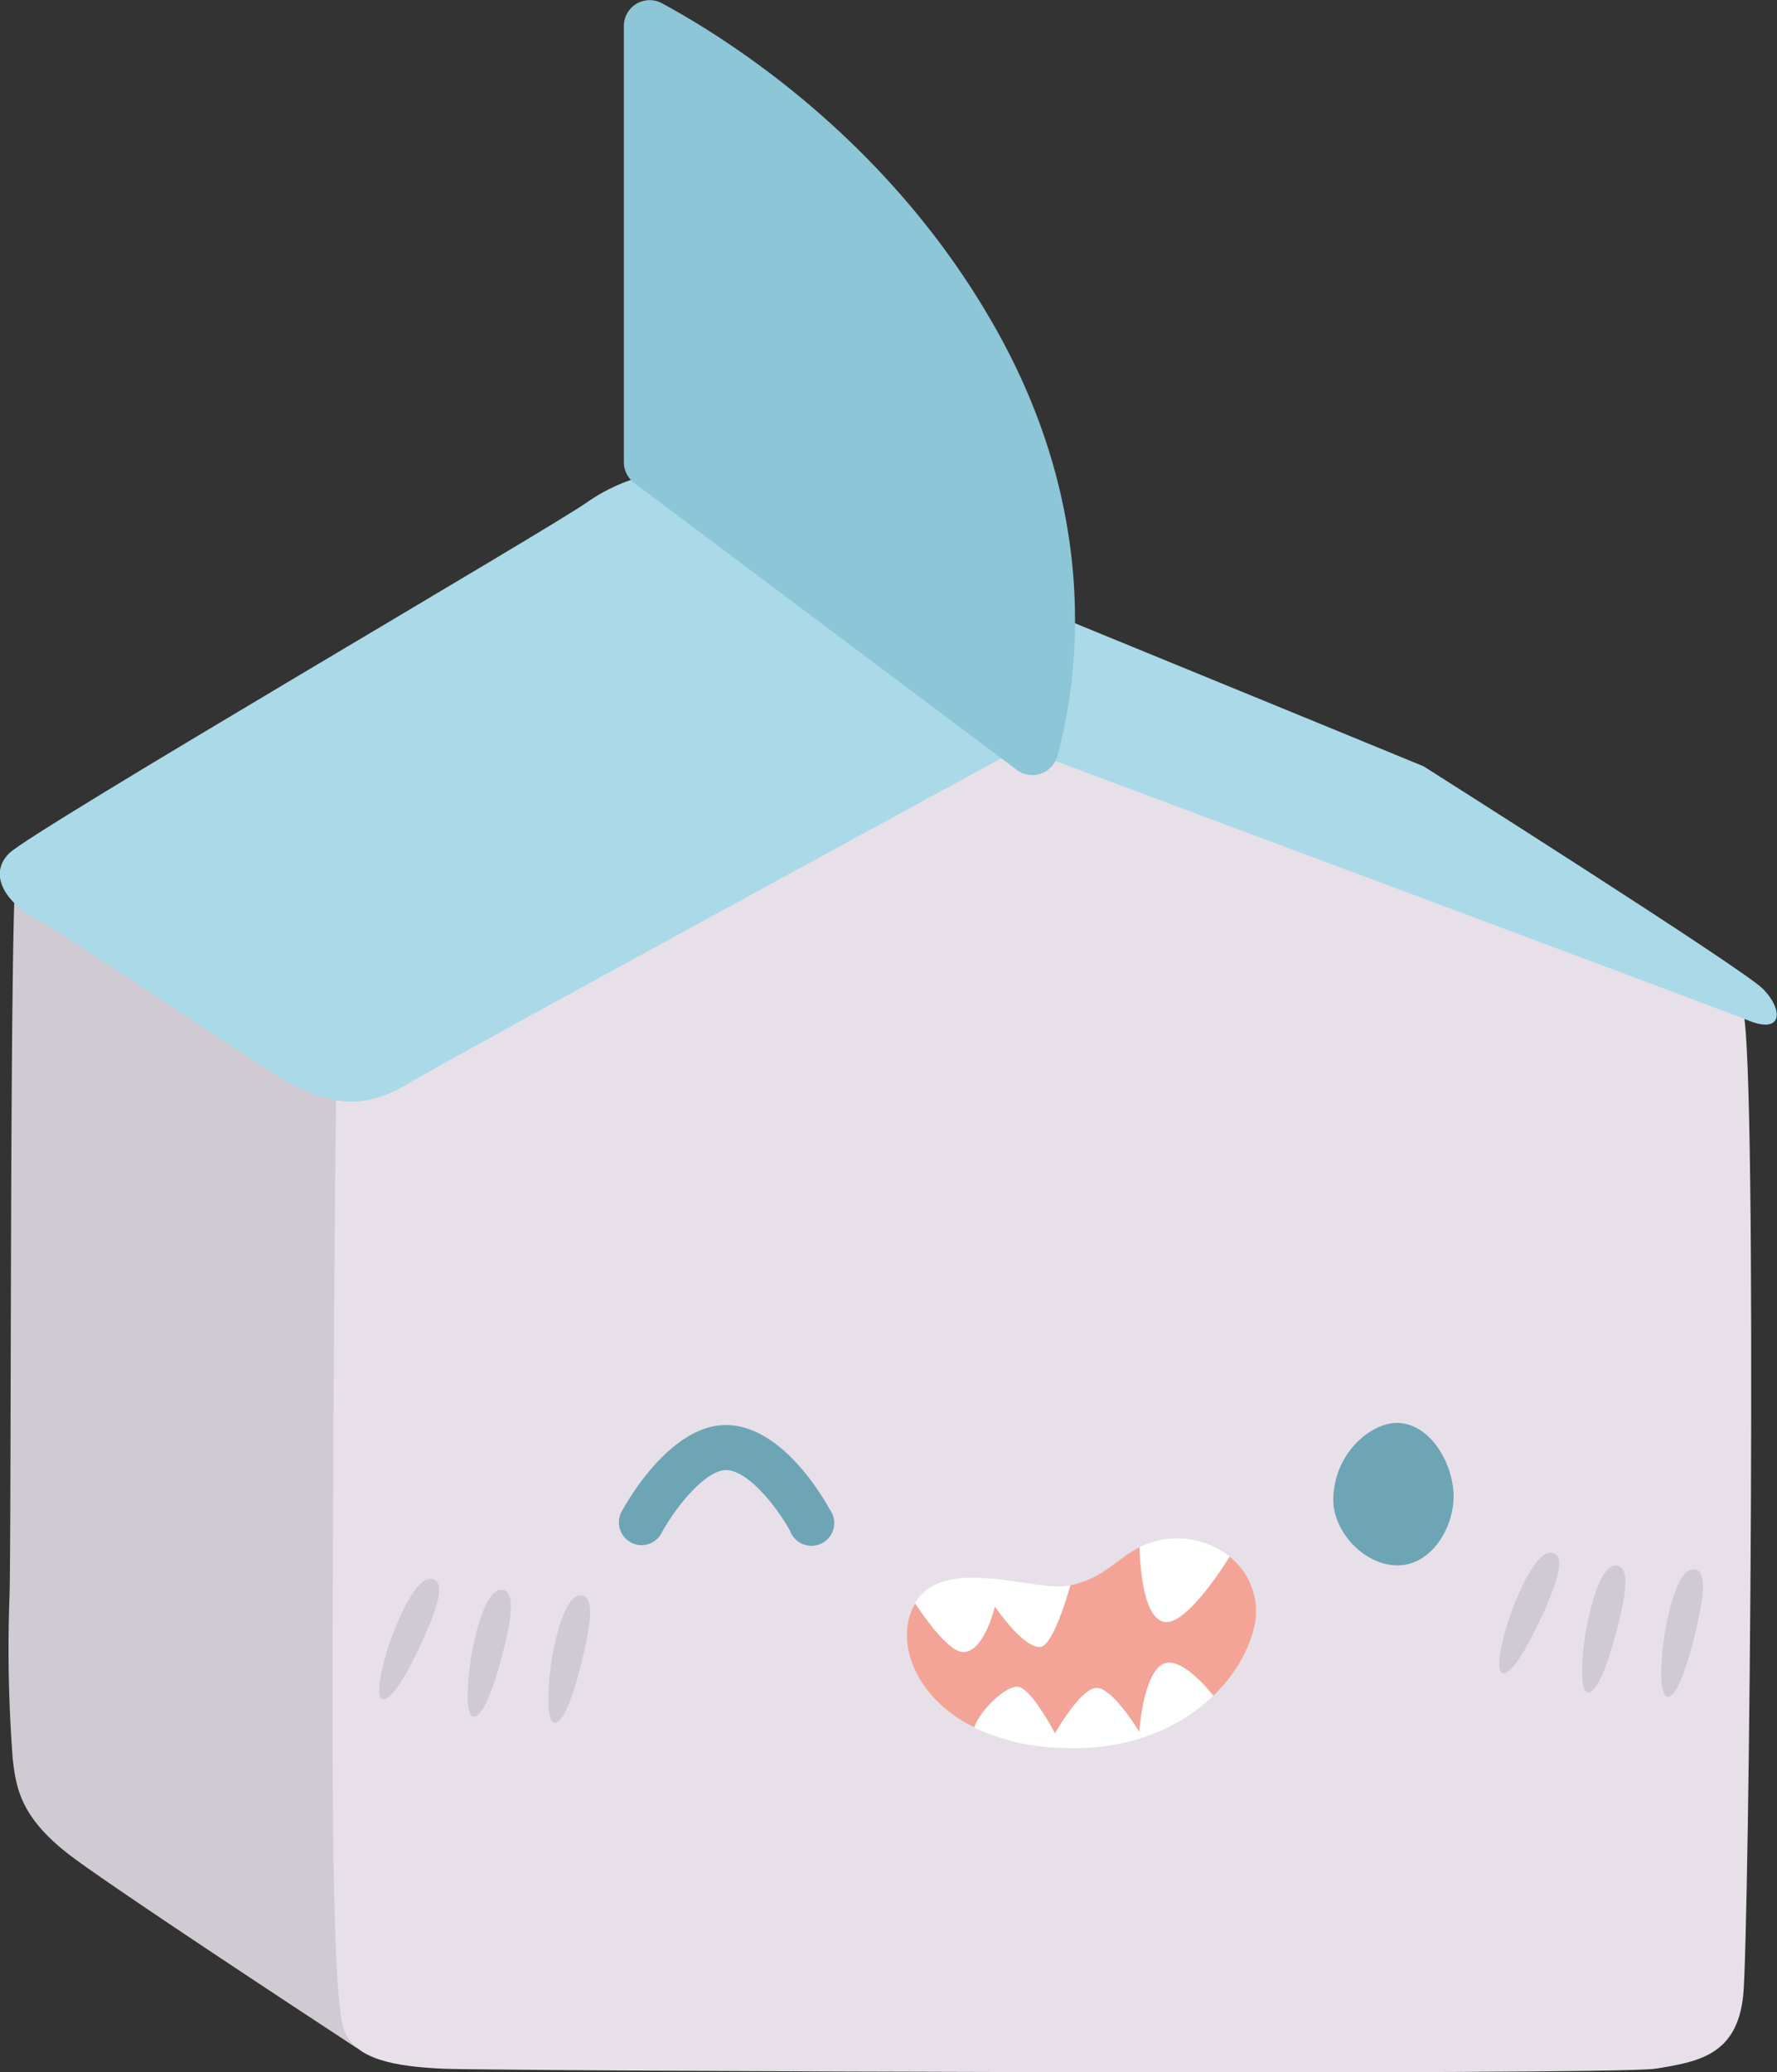 <svg id="Layer_1" data-name="Layer 1" xmlns="http://www.w3.org/2000/svg" viewBox="0 0 234.08 272.89"><rect x="0" y="0" width="234.08" height="272.89" fill="#333333" stroke="none"/><defs><style>.cls-1{fill:#d0cad2}.cls-5{fill:#6da5b5}.cls-7{fill:#fff}</style></defs><path class="cls-1" d="M183.12 399.69c-.91 4.52-.61 91.79-.91 96.32a189.94 189.94 0 0 0 .45 20.84c.46 3.92 1.06 7.85 8 13S228 554.9 228 554.9l2.88-143.14Z" transform="translate(-180.98 -285.2)"/><path d="M225.39 423.84c-.33 6.2-.6 69.76-.6 83.65s0 41.21 1.51 45.06 6.64 4.76 13 5.06 154 .91 159.74 0 10.77-1.83 11.57-9.67 1.91-122 0-129.53-98.23-48.71-98.23-48.71Z" transform="translate(-180.98 -285.2)" style="fill:#e7e0e9"/><path d="M315.37 383.69s91.5 34.11 96 35.92 4.53-1.5 1.81-4.22-44.69-29.29-44.69-29.29-88.17-36.24-93.31-38.05-11.77-.3-16.91 3.32-73.07 43.18-76.09 46.2 0 6.87 3.92 8.87 29.3 19.52 33.52 21.63 8.76 3.62 14.8 0 80.95-44.38 80.95-44.38Z" transform="translate(-180.98 -285.2)" style="fill:#aad9e7"/><path d="m264.5 348.77 50.42 37.81a3.41 3.41 0 0 0 5.33-1.8c2.52-9.13 6-30.75-7.69-55.56s-34.82-38.42-44.4-43.6a3.4 3.4 0 0 0-5 3V346a3.39 3.39 0 0 0 1.34 2.77Z" transform="translate(-180.98 -285.2)" style="fill:#8cc6d7"/><path class="cls-1" d="M258.18 501.49c-.51 2.55-2.19 9.6-3.8 10.48s-1.21-4.93-.82-7.61 1.67-8.89 3.77-9.08 1.3 4.02.85 6.21ZM247.72 500.74c-.55 2.54-2.34 9.56-4 10.42s-1.13-4.94-.7-7.61 1.81-8.87 3.9-9 1.28 4.01.8 6.19ZM237.46 499.35c-1 2.41-4 9-5.73 9.57s-.25-5.07.65-7.62 3.33-8.42 5.42-8.2.51 4.19-.34 6.25ZM404.78 498.07c-.51 2.55-2.19 9.59-3.8 10.48s-1.21-4.93-.81-7.61 1.66-8.89 3.76-9.08 1.3 4.02.85 6.21ZM394.51 497.56c-.56 2.54-2.35 9.56-4 10.42s-1.13-5-.69-7.62 1.8-8.87 3.9-9 1.28 4.02.79 6.2ZM385 495.93c-1 2.41-4 9-5.73 9.57s-.24-5.07.65-7.62 3.33-8.42 5.42-8.21.48 4.2-.34 6.26Z" transform="translate(-180.98 -285.2)"/><path class="cls-5" d="M265.45 488.67a3 3 0 0 1-2.61-4.37c.63-1.19 6.47-11.59 13.91-11.45s12.92 10 13.53 11.12a3 3 0 1 1-5.23 2.81c-1.4-2.58-5.3-7.93-8.41-8-2.76 0-6.72 4.95-8.53 8.32a3 3 0 0 1-2.66 1.57Z" transform="translate(-180.98 -285.2)"/><path d="M315.1 507.35c1.77.23 4.85 6.15 4.85 6.15s3.43-6.15 5.56-6 5.55 5.79 5.55 5.79.6-9.11 3.91-9.12c1.81 0 4.12 2.27 5.84 4.33 3.75-3.64 5.58-8 5.63-11a9.22 9.22 0 0 0-3.48-7.31c-1.95 3.08-6.3 9.35-8.82 8.54s-2.93-6.6-3.05-9.78c-2.87 1.4-4.7 4.07-9.1 5-1 3.52-2.59 7.93-3.93 8.08-2.25.23-6-5.33-6-5.33s-1.41 6-4.14 6c-1.8 0-4.63-3.84-6.34-6.43-2.77 4.53-.54 12.3 7.76 16.4.9-2.49 4.29-5.52 5.76-5.32Z" transform="translate(-180.98 -285.2)" style="fill:#f4a497"/><path class="cls-7" d="M307.88 502.74c2.73 0 4.14-6 4.14-6s3.79 5.56 6 5.33c1.34-.15 2.9-4.56 3.93-8.08h-.15c-4.41.9-16-4-20.11 2a3.37 3.37 0 0 0-.19.32c1.75 2.59 4.58 6.43 6.38 6.43ZM334.14 498.71c2.52.81 6.87-5.46 8.82-8.54a11.18 11.18 0 0 0-10.96-1.63 9.4 9.4 0 0 0-.92.39c.13 3.18.67 9.01 3.06 9.78ZM340.81 508.47c-1.72-2.06-4-4.34-5.84-4.33-3.31 0-3.91 9.12-3.91 9.12s-3.42-5.68-5.55-5.79-5.56 6-5.56 6-3.08-5.92-4.85-6.15c-1.47-.2-4.86 2.83-5.8 5.36a28.37 28.37 0 0 0 11.24 2.68c9.35.47 16.03-2.78 20.27-6.89Z" transform="translate(-180.98 -285.2)"/><path class="cls-5" d="M365.37 472.58c-3.55-.3-8.76 3.9-8.76 10.17 0 4 3.91 8.53 8.4 8.58s7.45-4.92 7.45-9.06-2.84-9.34-7.09-9.69Z" transform="translate(-180.98 -285.2)"/></svg>